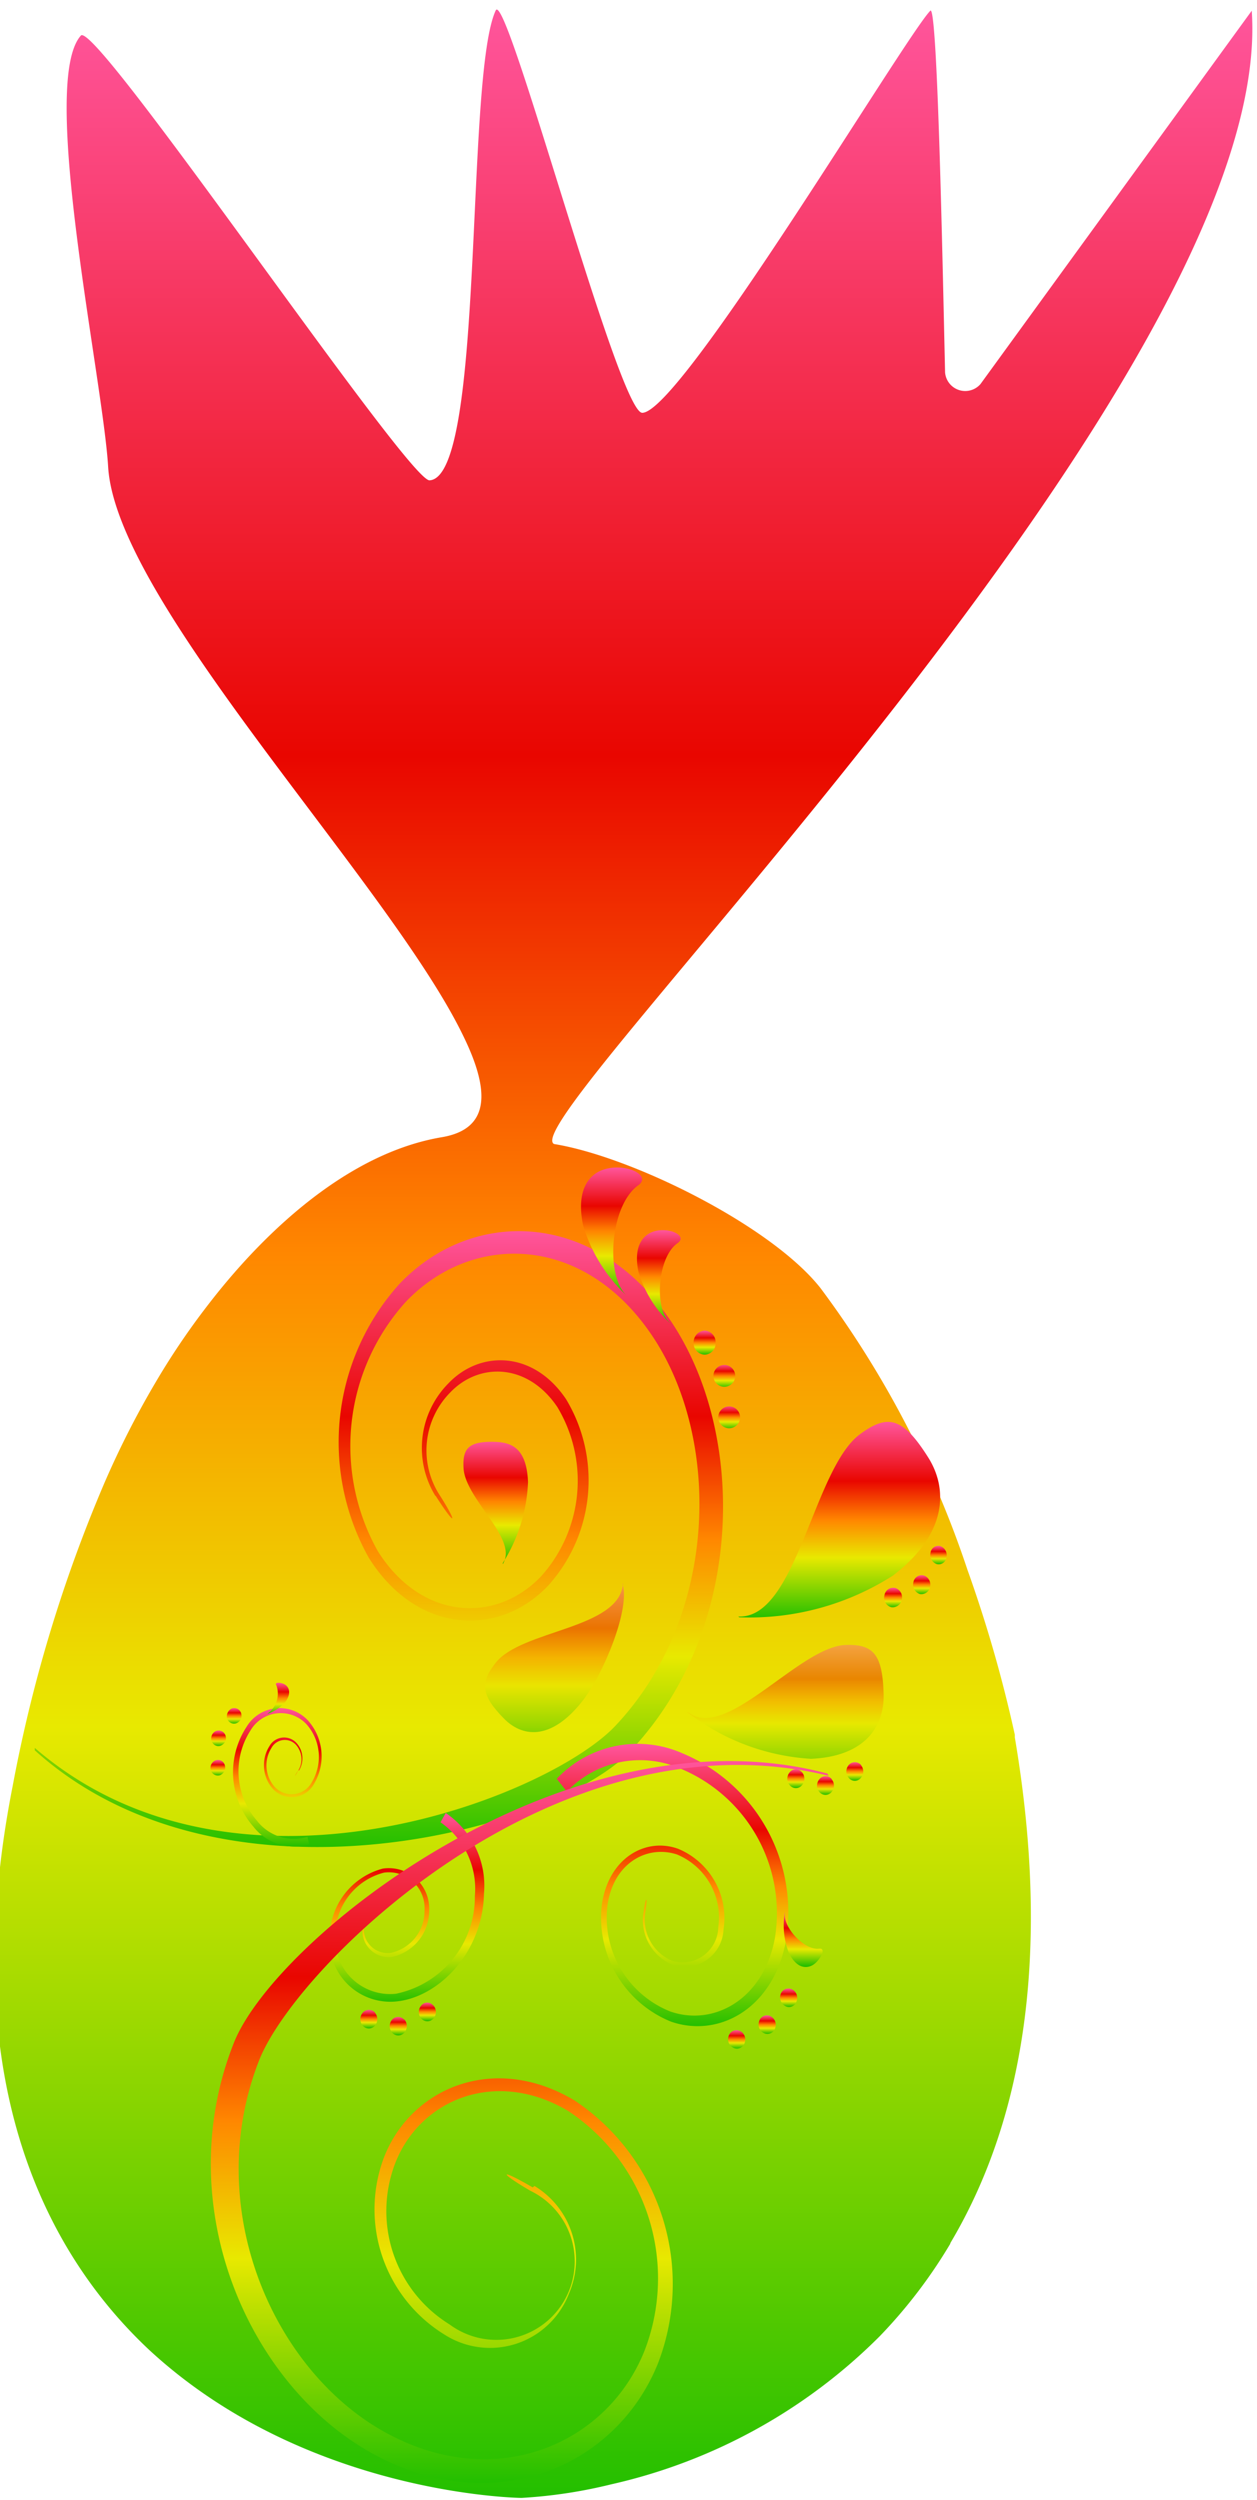 <svg id="Layer_1" data-name="Layer 1" xmlns="http://www.w3.org/2000/svg" xmlns:xlink="http://www.w3.org/1999/xlink" viewBox="0 0 62.18 123.67"><defs><style>.cls-1{fill:url(#linear-gradient);}.cls-2{fill:url(#linear-gradient-2);}.cls-3{fill:url(#linear-gradient-3);}.cls-4{fill:url(#linear-gradient-4);}.cls-5{fill:url(#linear-gradient-5);}.cls-6{fill:url(#linear-gradient-6);}.cls-7{opacity:0.47;fill:url(#linear-gradient-7);}.cls-13,.cls-32,.cls-7{isolation:isolate;}.cls-8{fill:url(#linear-gradient-8);}.cls-9{fill:url(#linear-gradient-9);}.cls-10{fill:url(#linear-gradient-10);}.cls-11{fill:url(#linear-gradient-11);}.cls-12,.cls-32{fill:url(#linear-gradient-12);}.cls-13{opacity:0.41;fill:url(#linear-gradient-13);}.cls-14{fill:url(#linear-gradient-14);}.cls-15{fill:url(#linear-gradient-15);}.cls-16{fill:url(#linear-gradient-16);}.cls-17{fill:url(#linear-gradient-17);}.cls-18{fill:url(#linear-gradient-18);}.cls-19{fill:url(#linear-gradient-19);}.cls-20{fill:url(#linear-gradient-20);}.cls-21{fill:url(#linear-gradient-21);}.cls-22{fill:url(#linear-gradient-22);}.cls-23{fill:url(#linear-gradient-23);}.cls-24{fill:url(#linear-gradient-24);}.cls-25{fill:url(#linear-gradient-25);}.cls-26{fill:url(#linear-gradient-26);}.cls-27{fill:url(#linear-gradient-27);}.cls-28{fill:url(#linear-gradient-28);}.cls-29{fill:url(#linear-gradient-29);}.cls-30{fill:url(#linear-gradient-30);}.cls-31{fill:url(#linear-gradient-31);}.cls-32{opacity:0.39;}.cls-33{fill:url(#linear-gradient-33);}</style><linearGradient id="linear-gradient" x1="30.84" y1="123.53" x2="30.84" y2="0.47" gradientUnits="userSpaceOnUse"><stop offset="0" stop-color="#23bf00"/><stop offset="0.31" stop-color="#e8e900"/><stop offset="0.5" stop-color="#ff8700"/><stop offset="0.7" stop-color="#e90600"/><stop offset="1" stop-color="#ff559c"/></linearGradient><linearGradient id="linear-gradient-2" x1="18.74" y1="91.37" x2="18.74" y2="60.93" xlink:href="#linear-gradient"/><linearGradient id="linear-gradient-3" x1="33.27" y1="100.24" x2="33.27" y2="86.33" xlink:href="#linear-gradient"/><linearGradient id="linear-gradient-4" x1="20.13" y1="99.05" x2="20.13" y2="89.7" xlink:href="#linear-gradient"/><linearGradient id="linear-gradient-5" x1="13.72" y1="91.34" x2="13.72" y2="84.49" xlink:href="#linear-gradient"/><linearGradient id="linear-gradient-6" x1="24.52" y1="77.32" x2="24.52" y2="71.27" xlink:href="#linear-gradient"/><linearGradient id="linear-gradient-7" x1="27.41" y1="85.67" x2="27.41" y2="78.34" xlink:href="#linear-gradient"/><linearGradient id="linear-gradient-8" x1="30.26" y1="64.09" x2="30.26" y2="57.75" xlink:href="#linear-gradient"/><linearGradient id="linear-gradient-9" x1="32.59" y1="65.43" x2="32.59" y2="60.86" xlink:href="#linear-gradient"/><linearGradient id="linear-gradient-10" x1="39.74" y1="97.25" x2="39.74" y2="94.57" xlink:href="#linear-gradient"/><linearGradient id="linear-gradient-11" x1="13.77" y1="84.77" x2="13.77" y2="83.23" xlink:href="#linear-gradient"/><linearGradient id="linear-gradient-12" x1="41.54" y1="80.07" x2="41.54" y2="70.34" xlink:href="#linear-gradient"/><linearGradient id="linear-gradient-13" x1="38.88" y1="86.99" x2="38.88" y2="81.36" xlink:href="#linear-gradient"/><linearGradient id="linear-gradient-14" x1="34.86" y1="67.01" x2="34.86" y2="65.82" xlink:href="#linear-gradient"/><linearGradient id="linear-gradient-15" x1="35.83" y1="68.66" x2="35.83" y2="67.47" xlink:href="#linear-gradient"/><linearGradient id="linear-gradient-16" x1="36.07" y1="70.7" x2="36.07" y2="69.51" xlink:href="#linear-gradient"/><linearGradient id="linear-gradient-17" x1="21.14" y1="99.97" x2="21.14" y2="99.05" xlink:href="#linear-gradient"/><linearGradient id="linear-gradient-18" x1="19.69" y1="100.67" x2="19.69" y2="99.75" xlink:href="#linear-gradient"/><linearGradient id="linear-gradient-19" x1="18.23" y1="100.33" x2="18.23" y2="99.41" xlink:href="#linear-gradient"/><linearGradient id="linear-gradient-20" x1="42.27" y1="88.08" x2="42.27" y2="87.16" xlink:href="#linear-gradient"/><linearGradient id="linear-gradient-21" x1="40.82" y1="88.78" x2="40.82" y2="87.85" xlink:href="#linear-gradient"/><linearGradient id="linear-gradient-22" x1="39.37" y1="88.44" x2="39.37" y2="87.51" xlink:href="#linear-gradient"/><linearGradient id="linear-gradient-23" x1="10.78" y1="87.83" x2="10.78" y2="87.06" xlink:href="#linear-gradient"/><linearGradient id="linear-gradient-24" x1="10.81" y1="86.37" x2="10.81" y2="85.6" xlink:href="#linear-gradient"/><linearGradient id="linear-gradient-25" x1="11.58" y1="85.27" x2="11.58" y2="84.49" xlink:href="#linear-gradient"/><linearGradient id="linear-gradient-26" x1="46.42" y1="77.38" x2="46.42" y2="76.47" xlink:href="#linear-gradient"/><linearGradient id="linear-gradient-27" x1="45.59" y1="78.86" x2="45.59" y2="77.91" xlink:href="#linear-gradient"/><linearGradient id="linear-gradient-28" x1="44.18" y1="79.51" x2="44.18" y2="78.54" xlink:href="#linear-gradient"/><linearGradient id="linear-gradient-29" x1="39.01" y1="99.28" x2="39.01" y2="98.36" xlink:href="#linear-gradient"/><linearGradient id="linear-gradient-30" x1="37.95" y1="100.61" x2="37.95" y2="99.69" xlink:href="#linear-gradient"/><linearGradient id="linear-gradient-31" x1="36.44" y1="101.34" x2="36.44" y2="100.42" xlink:href="#linear-gradient"/><linearGradient id="linear-gradient-33" x1="25.75" y1="122.78" x2="25.75" y2="87.06" xlink:href="#linear-gradient"/></defs><title>Artboard 1</title><path class="cls-1" d="M47,111a24.88,24.88,0,0,1-3.47,4.55,27.22,27.22,0,0,1-13.3,7.34,24.21,24.21,0,0,1-4.43.67c-.12,0-10.67-.14-18.43-7.33C2.67,111.82-2.35,103.43.63,88.33A71.42,71.42,0,0,1,5.15,73.39a44.59,44.59,0,0,1,2.54-5,36.35,36.35,0,0,1,2.39-3.57c1.15-1.51,5.81-7.57,11.79-8.57,2.39-.41,2.37-2.3,1.05-5C19.29,43.72,5.76,29.83,5.35,23.1,5.09,18.73,1.92,4.09,4,1.76c.71-.81,16.19,22.06,17.25,22C24,23.59,23,3.82,24.52.52c.52-1.16,6.07,19.9,7.25,19.9,1.9,0,13-18.61,14.25-19.89.35-.37.6,12.13.73,17.89A1,1,0,0,0,48.5,19L61.92.53c1.25,18-36.72,55-34.51,56.06,3.88.63,10.77,4.06,13.18,7.13a49.27,49.27,0,0,1,7.27,13.94,66.43,66.43,0,0,1,2.34,8.15l0,.13c1.72,10.15.64,18.57-3.18,25Z"/><path class="cls-2" d="M21.54,74a4.54,4.54,0,0,1,.64-5.57c1.57-1.65,4.21-1.62,5.82.78a7.78,7.78,0,0,1-.88,9.22c-2.44,2.58-6.51,2.41-8.88-1.38a11.7,11.7,0,0,1,1.51-13.53c3.54-3.73,9.53-3.73,13.3,1.63,3.91,5.58,3.86,15.41-1.87,21.47C27.51,90.53,11.06,95,1.72,86.58v-.12c9.94,8.59,25.39,2.43,28.71-1.08,5.19-5.49,5.26-14.4,1.72-19.47C28.74,61,23.29,61,20.06,64.41a10.64,10.64,0,0,0-1.37,12.32c2.16,3.43,5.85,3.59,8.08,1.24a7.08,7.08,0,0,0,.8-8.37c-1.47-2.18-3.87-2.22-5.3-.72a4.08,4.08,0,0,0-.57,5c.95,1.48.89,1.74-.15.11Z"/><path class="cls-3" d="M31.82,94.66a2.41,2.41,0,0,0,1.49,2.55,1.93,1.93,0,0,0,2.48-1.76,3.71,3.71,0,0,0-2.25-4c-1.63-.58-3.45.48-3.77,2.78A5.54,5.54,0,0,0,33.19,100c2.36.82,5.06-.63,5.69-4a8.53,8.53,0,0,0-5.14-9.28,5.49,5.49,0,0,0-6.2,1.27l.5.63a5,5,0,0,1,5.61-1.14,7.74,7.74,0,0,1,4.68,8.4c-.56,3-3,4.37-5.17,3.62a5,5,0,0,1-3.11-5.25c.29-2.08,1.94-3,3.43-2.52a3.37,3.37,0,0,1,2.05,3.6A1.77,1.77,0,0,1,33.27,97a2.21,2.21,0,0,1-1.36-2.32c.14-.9.05-1-.09,0Z"/><path class="cls-4" d="M19.1,93.91a1.54,1.54,0,0,0-1.17,1.52A1.3,1.3,0,0,0,19.4,96.8a2.34,2.34,0,0,0,1.83-2.31,2,2,0,0,0-2.29-2.06,3.53,3.53,0,0,0-2.63,3.46A3,3,0,0,0,19.63,99c2.09-.22,4.25-2.44,4.31-5.32a4.35,4.35,0,0,0-1.89-4l-.26.46a4,4,0,0,1,1.7,3.64,4.89,4.89,0,0,1-3.9,4.84,2.71,2.71,0,0,1-3-2.86A3.2,3.2,0,0,1,19,92.63,1.77,1.77,0,0,1,21,94.5a2.12,2.12,0,0,1-1.66,2.1A1.18,1.18,0,0,1,18,95.36,1.4,1.4,0,0,1,19.11,94c.53-.08.58-.16,0-.07Z"/><path class="cls-5" d="M14.79,87.59a1.15,1.15,0,0,0-.12-1.37.83.83,0,0,0-1.34.15,1.77,1.77,0,0,0,.17,2.12,1.26,1.26,0,0,0,2.05-.28,2.66,2.66,0,0,0-.31-3.1,1.91,1.91,0,0,0-3.05.32,4.1,4.1,0,0,0,.34,4.92,2.55,2.55,0,0,0,2.76.88l-.08-.37a2.3,2.3,0,0,1-2.5-.8,3.73,3.73,0,0,1-.32-4.46,1.74,1.74,0,0,1,2.78-.3,2.43,2.43,0,0,1,.27,2.83,1.14,1.14,0,0,1-1.86.25,1.61,1.61,0,0,1-.15-1.92.75.75,0,0,1,1.22-.14,1.06,1.06,0,0,1,.11,1.24c-.22.34-.21.4,0,0Z"/><path class="cls-6" d="M24.87,77.32a8.11,8.11,0,0,0,1.25-4c-.07-1.84-.95-2-1.81-2-1.15,0-1.43.36-1.38,1.29.07,1.55,2.74,3.51,1.94,4.76Z"/><path class="cls-7" d="M30.79,78.34c.41,1.22-.95,4.51-2,5.83-1.59,2-3,1.72-3.86.84-1.15-1.17-1.18-1.78-.41-2.76,1.3-1.64,6.11-1.66,6.3-3.91Z"/><path class="cls-8" d="M31,64.09a7.77,7.77,0,0,1-2.16-3.5c-.36-1.77.32-2.56,1.13-2.77,1.07-.28,2.28.34,1.59.82-1.38,1-1.63,4.47-.56,5.45Z"/><path class="cls-9" d="M33.12,65.43a5.71,5.71,0,0,1-1.54-2.53c-.26-1.27.23-1.84.81-2,.76-.2,1.63.24,1.13.59-1,.69-1.16,3.22-.4,3.93Z"/><path class="cls-10" d="M38.83,94.57a3.75,3.75,0,0,0,.18,2c.36.76.83.83,1.18.64s.72-.86.34-.82c-.76.1-1.82-1.09-1.7-1.77Z"/><path class="cls-11" d="M13.24,84.77a1.93,1.93,0,0,0,.9-.62c.26-.38.17-.65,0-.79s-.59-.18-.47,0a1.21,1.21,0,0,1-.43,1.4Z"/><path class="cls-12" d="M36.57,80a13.17,13.17,0,0,0,7.61-2.07c2.73-2.1,2.69-4.32,1.74-5.83-1.26-2-2-2.18-3.4-1.14-2.3,1.74-3.12,9.15-6,9Z"/><path class="cls-13" d="M34,84.69A11,11,0,0,0,40.12,87c2.75-.12,3.63-1.68,3.59-3.19-.05-2-.52-2.49-1.89-2.44-2.29.09-5.89,4.79-7.78,3.33Z"/><path class="cls-14" d="M34.31,66.42a.58.58,0,0,1,.55-.6.57.57,0,0,1,.54.6.56.56,0,0,1-.54.59A.57.57,0,0,1,34.31,66.42Z"/><path class="cls-15" d="M35.29,68.06a.54.54,0,1,1,1.08,0,.54.54,0,1,1-1.08,0Z"/><path class="cls-16" d="M35.53,70.11a.54.54,0,1,1,1.08,0,.54.54,0,1,1-1.08,0Z"/><path class="cls-17" d="M21.44,99.2a.49.49,0,0,1,0,.65.4.4,0,0,1-.6,0,.49.49,0,0,1,0-.65.38.38,0,0,1,.59,0Z"/><path class="cls-18" d="M20,99.89a.5.5,0,0,1,0,.66.4.4,0,0,1-.6,0,.49.49,0,0,1,0-.65.4.4,0,0,1,.59,0Z"/><path class="cls-19" d="M18.54,99.55a.5.5,0,0,1,0,.66.4.4,0,0,1-.59,0,.5.5,0,0,1,0-.66.41.41,0,0,1,.6,0Z"/><path class="cls-20" d="M42.58,87.3a.49.49,0,0,1,0,.65.38.38,0,0,1-.59,0,.49.49,0,0,1,0-.65.41.41,0,0,1,.6,0Z"/><path class="cls-21" d="M41.13,88a.49.49,0,0,1,0,.65.39.39,0,0,1-.59,0,.49.49,0,0,1,0-.65.39.39,0,0,1,.6,0Z"/><path class="cls-22" d="M39.67,87.66a.5.5,0,0,1,0,.65.39.39,0,0,1-.6,0,.49.49,0,0,1,0-.65.38.38,0,0,1,.59,0Z"/><path class="cls-23" d="M10.89,87.81a.36.36,0,0,1-.46-.24.4.4,0,0,1,.23-.49.35.35,0,0,1,.46.23.41.41,0,0,1-.23.5Z"/><path class="cls-24" d="M10.92,86.35a.34.34,0,0,1-.45-.24.39.39,0,0,1,.23-.49.36.36,0,0,1,.46.24.4.4,0,0,1-.24.49Z"/><path class="cls-25" d="M11.7,85.24a.35.35,0,0,1-.46-.23.42.42,0,0,1,.23-.5.36.36,0,0,1,.46.24A.4.4,0,0,1,11.7,85.24Z"/><path class="cls-26" d="M46.51,76.48a.47.47,0,0,1,.31.55.39.39,0,0,1-.48.34.48.48,0,0,1-.31-.56A.39.39,0,0,1,46.51,76.48Z"/><path class="cls-27" d="M45.69,77.93a.48.48,0,0,1,.32.56.44.44,0,0,1-.51.36.49.49,0,0,1-.32-.57.42.42,0,0,1,.51-.35Z"/><path class="cls-28" d="M44.28,78.55a.48.48,0,0,1,.33.57.46.46,0,0,1-.53.38.48.48,0,0,1-.33-.58.44.44,0,0,1,.53-.37Z"/><path class="cls-29" d="M39.15,98.39a.47.47,0,0,1,.26.59.39.39,0,0,1-.53.27.49.49,0,0,1-.27-.59A.41.41,0,0,1,39.15,98.39Z"/><path class="cls-30" d="M38.09,99.72a.48.48,0,0,1,.26.59.4.4,0,0,1-.54.27.47.47,0,0,1-.26-.59A.4.4,0,0,1,38.09,99.72Z"/><path class="cls-31" d="M36.58,100.45a.47.47,0,0,1,.26.59.4.4,0,0,1-.53.27.47.47,0,0,1-.27-.59A.41.41,0,0,1,36.58,100.45Z"/><path class="cls-32" d="M36.57,80a13.17,13.17,0,0,0,7.61-2.07c2.73-2.1,2.69-4.32,1.74-5.83-1.26-2-2-2.18-3.4-1.14-2.3,1.74-3.12,9.15-6,9Z"/><path class="cls-33" d="M26.44,108.13a4.25,4.25,0,0,1,1.69,5.36,4.18,4.18,0,0,1-6.13,2,7.28,7.28,0,0,1-3-8.79c1.36-3.46,5.48-5.16,9.42-2.8a10.91,10.91,0,0,1,4.13,13c-2,5-7.94,7.74-13.93,4.57-6.22-3.28-10.27-12.24-7.07-20.37,2-5.2,16.56-16.78,29.38-13.37l.06.11c-13.49-3.28-26.32,9.37-28.17,14.07-2.89,7.37.76,15.5,6.39,18.49,5.44,2.9,10.88.42,12.68-4.14a9.93,9.93,0,0,0-3.77-11.83c-3.58-2.14-7.32-.59-8.56,2.55a6.59,6.59,0,0,0,2.68,8,3.88,3.88,0,1,0,4-6.61c-1.56-.91-1.61-1.17.11-.17Z"/></svg>
